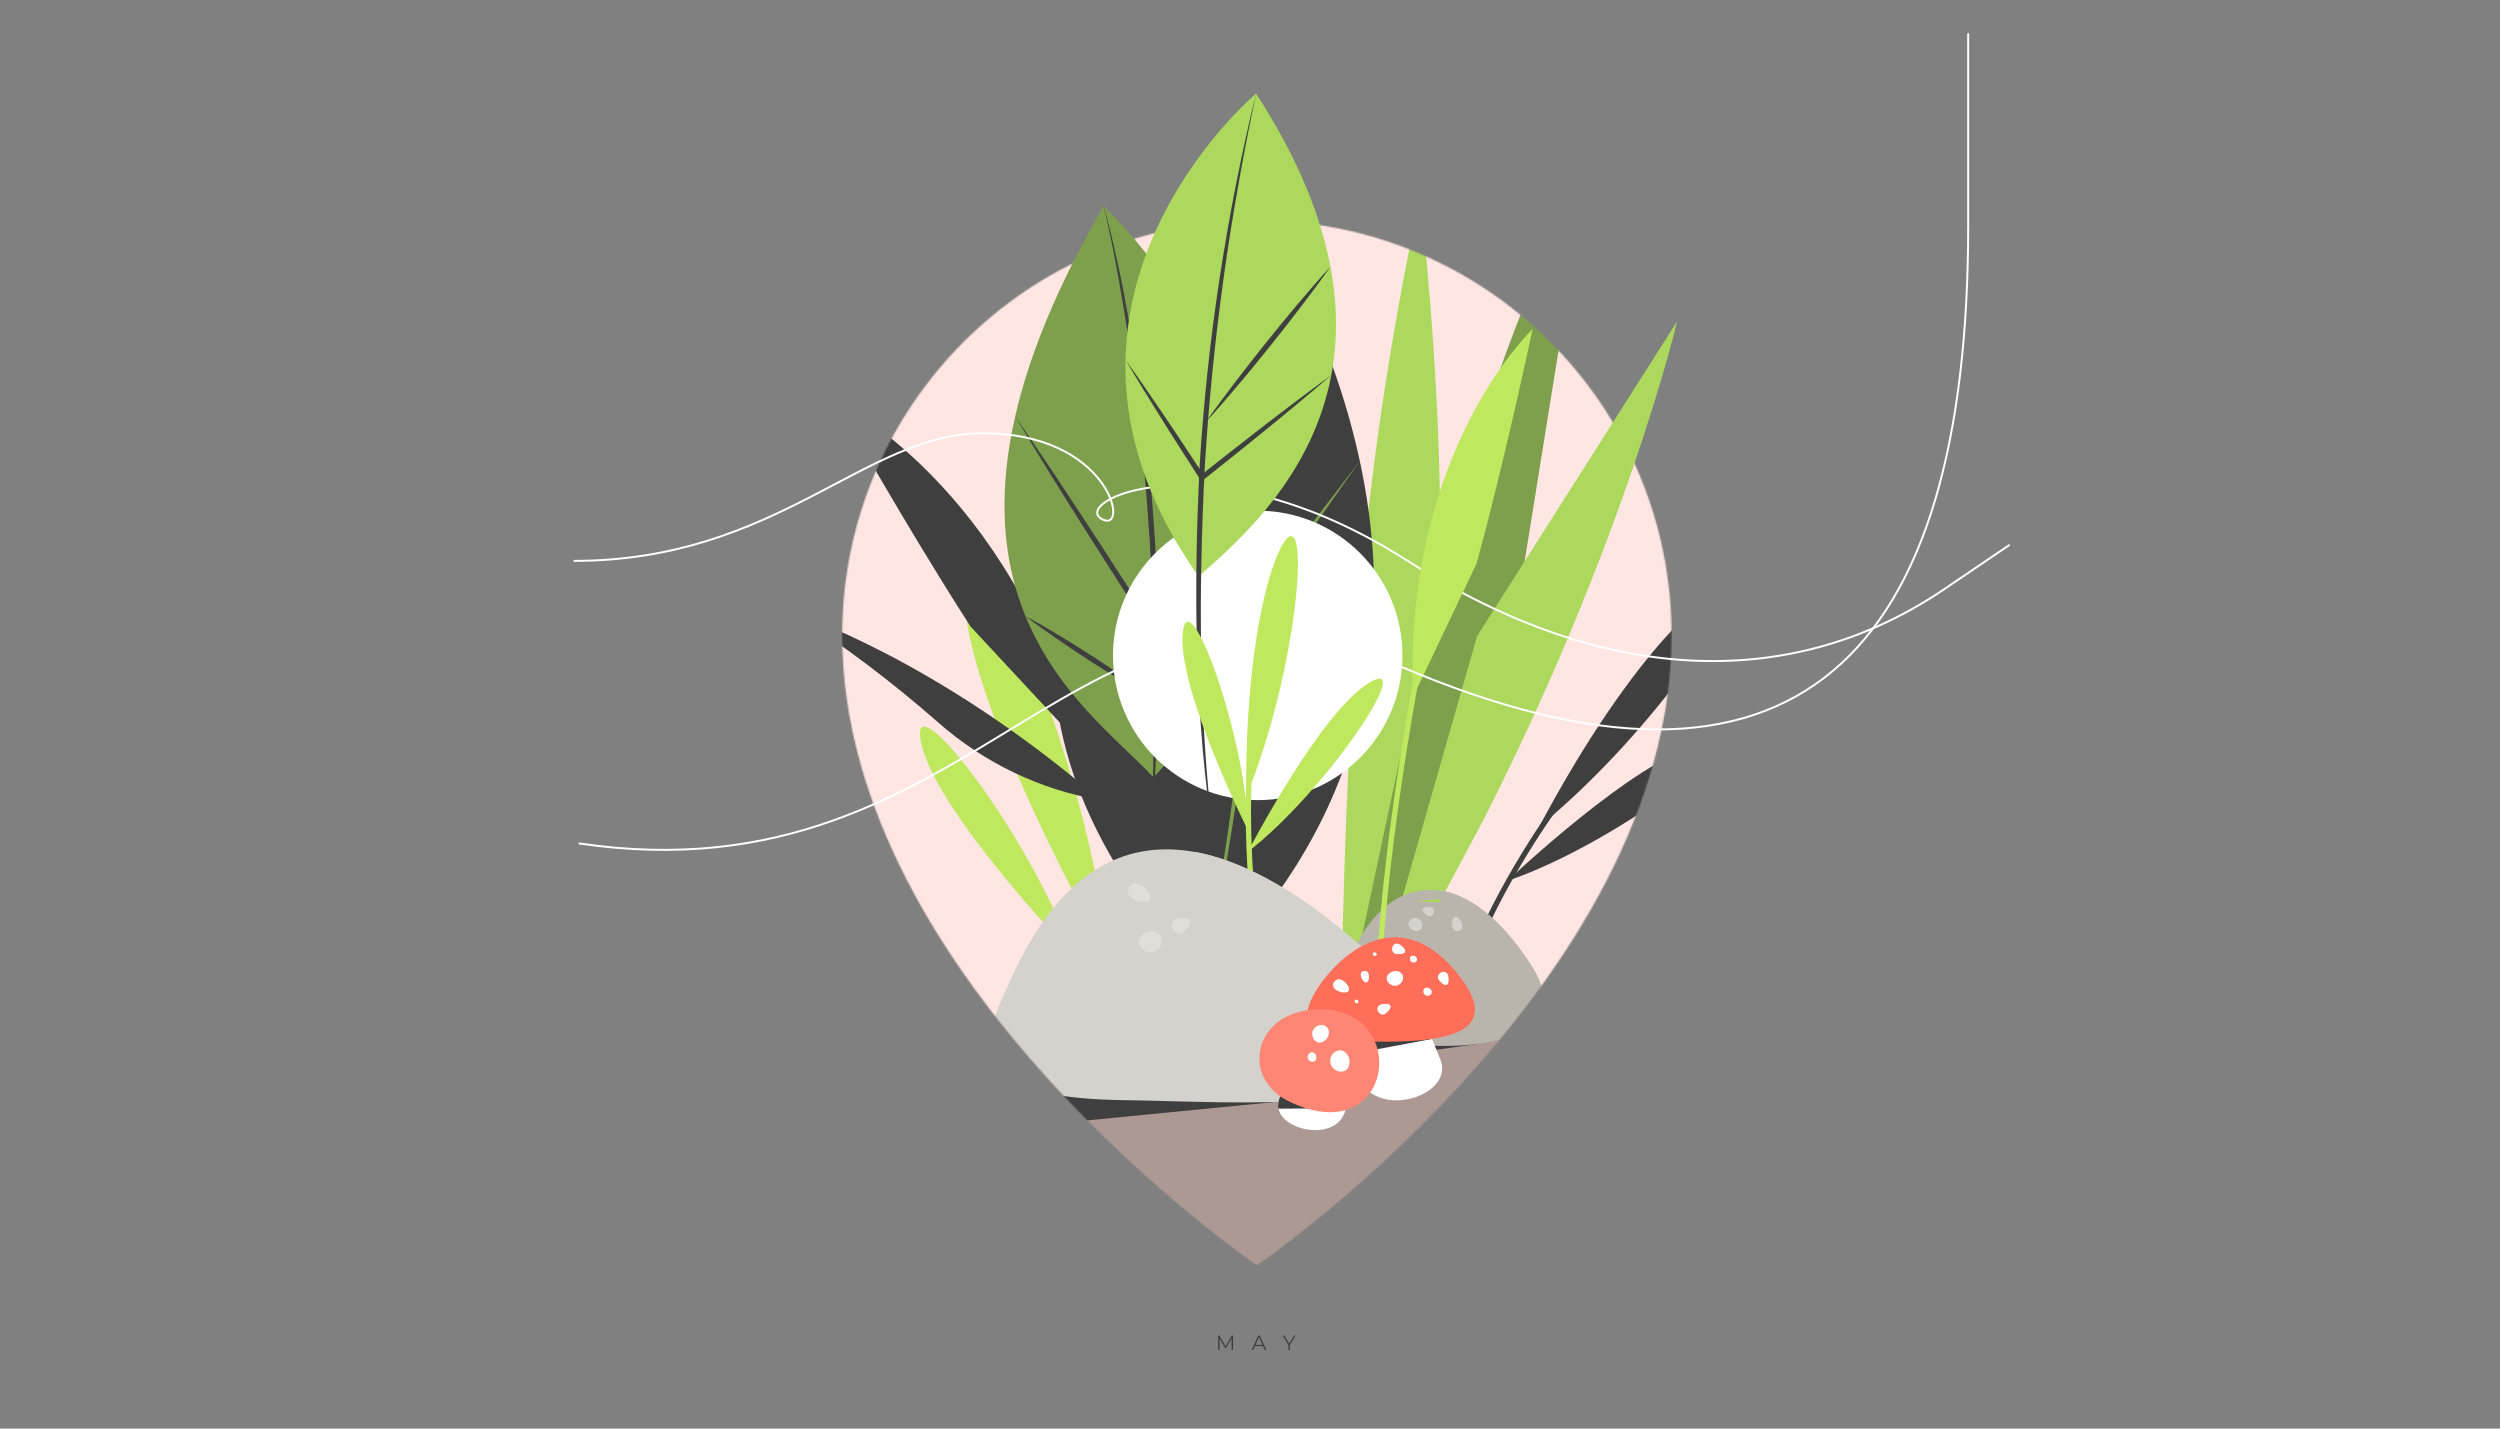 <svg xmlns="http://www.w3.org/2000/svg" xmlns:xlink="http://www.w3.org/1999/xlink" id="eSfF1urTRx01" viewBox="0 0 700 400" shape-rendering="geometricPrecision" text-rendering="geometricPrecision" style="background-color:#fff">
<rect x="0" y="0" width="700" height="400" fill="#808080" stroke="none"/>
<style><![CDATA[
#eSfF1urTRx010_tr {animation: eSfF1urTRx010_tr__tr 3000ms linear infinite normal forwards}@keyframes eSfF1urTRx010_tr__tr { 0% {transform: translate(603.21px,786.54px) rotate(-1.295deg);animation-timing-function: cubic-bezier(0.276,0.534,0.591,0.935)} 16.667% {transform: translate(603.21px,786.54px) rotate(0deg);animation-timing-function: cubic-bezier(0.445,0.05,0.55,0.95)} 66.667% {transform: translate(603.21px,786.54px) rotate(-5.566deg);animation-timing-function: cubic-bezier(0.465,0.045,0.683,0.628)} 100% {transform: translate(603.21px,786.54px) rotate(-1.295deg)}} #eSfF1urTRx011_tr {animation: eSfF1urTRx011_tr__tr 3000ms linear infinite normal forwards}@keyframes eSfF1urTRx011_tr__tr { 0% {transform: translate(611.412px,786.54px) rotate(4.406deg);animation-timing-function: cubic-bezier(0.445,0.05,0.55,0.95)} 50% {transform: translate(611.412px,786.54px) rotate(-5.566deg);animation-timing-function: cubic-bezier(0.445,0.05,0.55,0.95)} 100% {transform: translate(611.412px,786.54px) rotate(4.406deg)}} #eSfF1urTRx012_tr {animation: eSfF1urTRx012_tr__tr 3000ms linear infinite normal forwards}@keyframes eSfF1urTRx012_tr__tr { 0% {transform: translate(426.765px,723.07px) rotate(2.91deg);animation-timing-function: cubic-bezier(0.289,0.579,0.606,1)} 16.667% {transform: translate(426.765px,723.07px) rotate(8.2deg);animation-timing-function: cubic-bezier(0.42,0,0.58,1)} 66.667% {transform: translate(426.765px,723.07px) rotate(-14.624deg);animation-timing-function: cubic-bezier(0.433,0,0.682,0.615)} 100% {transform: translate(426.765px,723.07px) rotate(2.91deg)}} #eSfF1urTRx013_tr {animation: eSfF1urTRx013_tr__tr 3000ms linear infinite normal forwards}@keyframes eSfF1urTRx013_tr__tr { 0% {transform: translate(399.86px,721.48px) rotate(-3.547deg);animation-timing-function: cubic-bezier(0.445,0.05,0.55,0.95)} 50% {transform: translate(399.86px,721.48px) rotate(-31.21deg);animation-timing-function: cubic-bezier(0.445,0.05,0.55,0.95)} 100% {transform: translate(399.86px,721.48px) rotate(-3.547deg)}} #eSfF1urTRx014_tr {animation: eSfF1urTRx014_tr__tr 3000ms linear infinite normal forwards}@keyframes eSfF1urTRx014_tr__tr { 0% {transform: translate(453.67px,782.2px) rotate(0deg);animation-timing-function: cubic-bezier(0.445,0.05,0.55,0.95)} 50% {transform: translate(453.67px,782.2px) rotate(-8.468deg);animation-timing-function: cubic-bezier(0.445,0.05,0.55,0.95)} 100% {transform: translate(453.67px,782.2px) rotate(0deg)}} #eSfF1urTRx016_tr {animation: eSfF1urTRx016_tr__tr 3000ms linear infinite normal forwards}@keyframes eSfF1urTRx016_tr__tr { 0% {transform: translate(421.57px,605.5px) rotate(-13.084deg);animation-timing-function: cubic-bezier(0.25,1,0.25,1)} 50% {transform: translate(421.57px,605.5px) rotate(0deg);animation-timing-function: cubic-bezier(0.25,1,0.25,1)} 100% {transform: translate(421.57px,605.5px) rotate(-13.084deg)}} #eSfF1urTRx017_tr {animation: eSfF1urTRx017_tr__tr 3000ms linear infinite normal forwards}@keyframes eSfF1urTRx017_tr__tr { 0% {transform: translate(406.45px,563.57px) rotate(-2.84deg);animation-timing-function: cubic-bezier(0.25,1,0.25,1)} 50% {transform: translate(406.45px,563.57px) rotate(0deg);animation-timing-function: cubic-bezier(0.25,1,0.25,1)} 100% {transform: translate(406.45px,563.57px) rotate(-2.84deg)}} #eSfF1urTRx018_tr {animation: eSfF1urTRx018_tr__tr 3000ms linear infinite normal forwards}@keyframes eSfF1urTRx018_tr__tr { 0% {transform: translate(698.42px,738.5px) rotate(15.923deg);animation-timing-function: cubic-bezier(0.445,0.05,0.55,0.95)} 50% {transform: translate(698.42px,738.5px) rotate(-15.357deg);animation-timing-function: cubic-bezier(0.445,0.05,0.55,0.95)} 100% {transform: translate(698.42px,738.5px) rotate(15.923deg)}} #eSfF1urTRx020_tr {animation: eSfF1urTRx020_tr__tr 3000ms linear infinite normal forwards}@keyframes eSfF1urTRx020_tr__tr { 0% {transform: translate(709.03px,660.81px) rotate(0deg);animation-timing-function: cubic-bezier(0.25,1,0.25,1)} 50% {transform: translate(709.03px,660.81px) rotate(13.126deg);animation-timing-function: cubic-bezier(0.25,1,0.25,1)} 100% {transform: translate(709.03px,660.81px) rotate(0deg)}} #eSfF1urTRx021_tr {animation: eSfF1urTRx021_tr__tr 3000ms linear infinite normal forwards}@keyframes eSfF1urTRx021_tr__tr { 0% {transform: translate(720.933px,614.84px) rotate(0deg);animation-timing-function: cubic-bezier(0.25,1,0.25,1)} 50% {transform: translate(720.933px,614.84px) rotate(-3.911deg);animation-timing-function: cubic-bezier(0.25,1,0.25,1)} 100% {transform: translate(720.933px,614.84px) rotate(0deg)}} #eSfF1urTRx022_tr {animation: eSfF1urTRx022_tr__tr 3000ms linear infinite normal forwards}@keyframes eSfF1urTRx022_tr__tr { 0% {transform: translate(499.62px,740px) rotate(-9.699deg);animation-timing-function: cubic-bezier(0.313,0.374,0.532,0.955)} 33.333% {transform: translate(499.62px,740px) rotate(0deg);animation-timing-function: cubic-bezier(0.42,0,0.58,1)} 83.333% {transform: translate(499.62px,740px) rotate(-12.71deg);animation-timing-function: cubic-bezier(0.41,0.065,0.723,0.467)} 100% {transform: translate(499.62px,740px) rotate(-9.699deg)}} #eSfF1urTRx043_tr {animation: eSfF1urTRx043_tr__tr 3000ms linear infinite normal forwards}@keyframes eSfF1urTRx043_tr__tr { 0% {transform: translate(649.24px,682.19px) rotate(7.617deg);animation-timing-function: cubic-bezier(0.445,0.05,0.55,0.95)} 50% {transform: translate(649.24px,682.19px) rotate(0deg);animation-timing-function: cubic-bezier(0.445,0.05,0.55,0.95)} 100% {transform: translate(649.24px,682.19px) rotate(7.617deg)}} #eSfF1urTRx044_tr {animation: eSfF1urTRx044_tr__tr 3000ms linear infinite normal forwards}@keyframes eSfF1urTRx044_tr__tr { 0% {transform: translate(459px,637.13px) rotate(4.742deg);animation-timing-function: cubic-bezier(0.289,0.579,0.606,1)} 16.667% {transform: translate(459px,637.13px) rotate(9.28deg);animation-timing-function: cubic-bezier(0.42,0,0.58,1)} 66.667% {transform: translate(459px,637.13px) rotate(-10.303deg);animation-timing-function: cubic-bezier(0.433,0,0.682,0.615)} 100% {transform: translate(459px,637.13px) rotate(4.742deg)}} #eSfF1urTRx051 {animation: eSfF1urTRx051__m 3000ms linear infinite normal forwards}@keyframes eSfF1urTRx051__m { 0% {d: path('M22.895,424.465C177.154,424.465,243.003,327.845,332.775,327.845C428.009,327.845,443.513,402.003,423.845,393.395C395.149,380.835,501.718,327.013,654.175,424.465C806.632,521.918,948.775,521.34,1059.875,446.035C1170.976,370.731,1059.875,446.035,1059.875,446.035')} 100% {d: path('M16.145,419.579C16.145,419.579,-122.22,424.465,22.895,424.465C168.011,424.465,248.236,327.845,332.775,327.845C426.76,327.845,443.223,401.771,423.845,393.395C396.464,381.56,500.146,325.698,654.175,424.465C841.879,544.825,985.347,497.467,1059.875,446.035')}} #eSfF1urTRx053_to {animation: eSfF1urTRx053_to__to 3000ms linear infinite normal forwards}@keyframes eSfF1urTRx053_to__to { 0% {offset-distance: 0%} 50% {offset-distance: 50.114%} 100% {offset-distance: 100%}} #eSfF1urTRx053 {animation: eSfF1urTRx053_c_o 3000ms linear infinite normal forwards}@keyframes eSfF1urTRx053_c_o { 0% {opacity: 0} 6.667% {opacity: 0;animation-timing-function: cubic-bezier(0.42,0,1,1)} 13.333% {opacity: 1} 86.667% {opacity: 1;animation-timing-function: cubic-bezier(0,0,0.58,1)} 93.333% {opacity: 0} 100% {opacity: 0}} #eSfF1urTRx057_tr {animation: eSfF1urTRx057_tr__tr 3000ms linear infinite normal forwards}@keyframes eSfF1urTRx057_tr__tr { 0% {transform: translate(162.383px,496.763px) rotate(15deg);animation-timing-function: cubic-bezier(0.42,0,0.58,1)} 3.333% {transform: translate(162.383px,496.763px) rotate(-15deg);animation-timing-function: cubic-bezier(0.42,0,0.58,1)} 6.667% {transform: translate(162.383px,496.763px) rotate(15deg);animation-timing-function: cubic-bezier(0.42,0,0.58,1)} 10% {transform: translate(162.383px,496.763px) rotate(-15deg);animation-timing-function: cubic-bezier(0.42,0,0.58,1)} 13.333% {transform: translate(162.383px,496.763px) rotate(15deg);animation-timing-function: cubic-bezier(0.42,0,0.58,1)} 16.667% {transform: translate(162.383px,496.763px) rotate(-15deg);animation-timing-function: cubic-bezier(0.42,0,0.58,1)} 20% {transform: translate(162.383px,496.763px) rotate(15deg);animation-timing-function: cubic-bezier(0.42,0,0.58,1)} 23.333% {transform: translate(162.383px,496.763px) rotate(-15deg);animation-timing-function: cubic-bezier(0.42,0,0.58,1)} 26.667% {transform: translate(162.383px,496.763px) rotate(15deg);animation-timing-function: cubic-bezier(0.42,0,0.58,1)} 30% {transform: translate(162.383px,496.763px) rotate(-15deg);animation-timing-function: cubic-bezier(0.42,0,0.58,1)} 33.333% {transform: translate(162.383px,496.763px) rotate(15deg);animation-timing-function: cubic-bezier(0.42,0,0.58,1)} 36.667% {transform: translate(162.383px,496.763px) rotate(-15deg);animation-timing-function: cubic-bezier(0.42,0,0.58,1)} 40% {transform: translate(162.383px,496.763px) rotate(15deg);animation-timing-function: cubic-bezier(0.42,0,0.58,1)} 43.333% {transform: translate(162.383px,496.763px) rotate(-15deg);animation-timing-function: cubic-bezier(0.42,0,0.58,1)} 46.667% {transform: translate(162.383px,496.763px) rotate(15deg);animation-timing-function: cubic-bezier(0.42,0,0.58,1)} 50% {transform: translate(162.383px,496.763px) rotate(-15deg);animation-timing-function: cubic-bezier(0.42,0,0.58,1)} 53.333% {transform: translate(162.383px,496.763px) rotate(15deg);animation-timing-function: cubic-bezier(0.42,0,0.58,1)} 56.667% {transform: translate(162.383px,496.763px) rotate(-15deg);animation-timing-function: cubic-bezier(0.42,0,0.58,1)} 60% {transform: translate(162.383px,496.763px) rotate(15deg);animation-timing-function: cubic-bezier(0.42,0,0.58,1)} 63.333% {transform: translate(162.383px,496.763px) rotate(-15deg);animation-timing-function: cubic-bezier(0.42,0,0.58,1)} 66.667% {transform: translate(162.383px,496.763px) rotate(15deg);animation-timing-function: cubic-bezier(0.42,0,0.58,1)} 70% {transform: translate(162.383px,496.763px) rotate(-15deg);animation-timing-function: cubic-bezier(0.42,0,0.58,1)} 73.333% {transform: translate(162.383px,496.763px) rotate(15deg);animation-timing-function: cubic-bezier(0.42,0,0.58,1)} 76.667% {transform: translate(162.383px,496.763px) rotate(-15deg);animation-timing-function: cubic-bezier(0.42,0,0.58,1)} 80% {transform: translate(162.383px,496.763px) rotate(15deg);animation-timing-function: cubic-bezier(0.42,0,0.58,1)} 83.333% {transform: translate(162.383px,496.763px) rotate(-15deg);animation-timing-function: cubic-bezier(0.42,0,0.58,1)} 86.667% {transform: translate(162.383px,496.763px) rotate(15deg);animation-timing-function: cubic-bezier(0.42,0,0.58,1)} 90% {transform: translate(162.383px,496.763px) rotate(-15deg);animation-timing-function: cubic-bezier(0.42,0,0.58,1)} 93.333% {transform: translate(162.383px,496.763px) rotate(15deg);animation-timing-function: cubic-bezier(0.42,0,0.58,1)} 96.667% {transform: translate(162.383px,496.763px) rotate(-15deg);animation-timing-function: cubic-bezier(0.42,0,0.58,1)} 100% {transform: translate(162.383px,496.763px) rotate(15deg)}} #eSfF1urTRx058_tr {animation: eSfF1urTRx058_tr__tr 3000ms linear infinite normal forwards}@keyframes eSfF1urTRx058_tr__tr { 0% {transform: translate(154.36px,496.763px) rotate(-15deg);animation-timing-function: cubic-bezier(0.42,0,0.58,1)} 3.333% {transform: translate(154.36px,496.763px) rotate(15deg);animation-timing-function: cubic-bezier(0.42,0,0.58,1)} 6.667% {transform: translate(154.36px,496.763px) rotate(-15deg);animation-timing-function: cubic-bezier(0.42,0,0.58,1)} 10% {transform: translate(154.36px,496.763px) rotate(15deg);animation-timing-function: cubic-bezier(0.42,0,0.58,1)} 13.333% {transform: translate(154.36px,496.763px) rotate(-15deg);animation-timing-function: cubic-bezier(0.42,0,0.58,1)} 16.667% {transform: translate(154.36px,496.763px) rotate(15deg);animation-timing-function: cubic-bezier(0.42,0,0.58,1)} 20% {transform: translate(154.36px,496.763px) rotate(-15deg);animation-timing-function: cubic-bezier(0.42,0,0.58,1)} 23.333% {transform: translate(154.36px,496.763px) rotate(15deg);animation-timing-function: cubic-bezier(0.42,0,0.58,1)} 26.667% {transform: translate(154.36px,496.763px) rotate(-15deg);animation-timing-function: cubic-bezier(0.42,0,0.58,1)} 30% {transform: translate(154.36px,496.763px) rotate(15deg);animation-timing-function: cubic-bezier(0.42,0,0.58,1)} 33.333% {transform: translate(154.36px,496.763px) rotate(-15deg);animation-timing-function: cubic-bezier(0.42,0,0.58,1)} 36.667% {transform: translate(154.36px,496.763px) rotate(15deg);animation-timing-function: cubic-bezier(0.42,0,0.58,1)} 40% {transform: translate(154.36px,496.763px) rotate(-15deg);animation-timing-function: cubic-bezier(0.42,0,0.58,1)} 43.333% {transform: translate(154.36px,496.763px) rotate(15deg);animation-timing-function: cubic-bezier(0.42,0,0.58,1)} 46.667% {transform: translate(154.36px,496.763px) rotate(-15deg);animation-timing-function: cubic-bezier(0.42,0,0.58,1)} 50% {transform: translate(154.36px,496.763px) rotate(15deg);animation-timing-function: cubic-bezier(0.42,0,0.58,1)} 53.333% {transform: translate(154.36px,496.763px) rotate(-15deg);animation-timing-function: cubic-bezier(0.42,0,0.58,1)} 56.667% {transform: translate(154.36px,496.763px) rotate(15deg);animation-timing-function: cubic-bezier(0.42,0,0.58,1)} 60% {transform: translate(154.36px,496.763px) rotate(-15deg);animation-timing-function: cubic-bezier(0.42,0,0.58,1)} 63.333% {transform: translate(154.36px,496.763px) rotate(15deg);animation-timing-function: cubic-bezier(0.42,0,0.58,1)} 66.667% {transform: translate(154.36px,496.763px) rotate(-15deg);animation-timing-function: cubic-bezier(0.42,0,0.58,1)} 70% {transform: translate(154.36px,496.763px) rotate(15deg);animation-timing-function: cubic-bezier(0.42,0,0.58,1)} 73.333% {transform: translate(154.36px,496.763px) rotate(-15deg);animation-timing-function: cubic-bezier(0.42,0,0.58,1)} 76.667% {transform: translate(154.36px,496.763px) rotate(15deg);animation-timing-function: cubic-bezier(0.42,0,0.58,1)} 80% {transform: translate(154.36px,496.763px) rotate(-15deg);animation-timing-function: cubic-bezier(0.42,0,0.58,1)} 83.333% {transform: translate(154.36px,496.763px) rotate(15deg);animation-timing-function: cubic-bezier(0.42,0,0.58,1)} 86.667% {transform: translate(154.36px,496.763px) rotate(-15deg);animation-timing-function: cubic-bezier(0.42,0,0.58,1)} 90% {transform: translate(154.36px,496.763px) rotate(15deg);animation-timing-function: cubic-bezier(0.42,0,0.58,1)} 93.333% {transform: translate(154.36px,496.763px) rotate(-15deg);animation-timing-function: cubic-bezier(0.42,0,0.58,1)} 96.667% {transform: translate(154.36px,496.763px) rotate(15deg);animation-timing-function: cubic-bezier(0.42,0,0.58,1)} 100% {transform: translate(154.36px,496.763px) rotate(-15deg)}} #eSfF1urTRx064_tr {animation: eSfF1urTRx064_tr__tr 3000ms linear infinite normal forwards}@keyframes eSfF1urTRx064_tr__tr { 0% {transform: translate(508.065px,637.13px) rotate(1.649deg);animation-timing-function: cubic-bezier(0.318,0.385,0.567,1)} 33.333% {transform: translate(508.065px,637.13px) rotate(-7.74deg);animation-timing-function: cubic-bezier(0.42,0,0.58,1)} 83.333% {transform: translate(508.065px,637.13px) rotate(4.481deg);animation-timing-function: cubic-bezier(0.394,0,0.711,0.421)} 100% {transform: translate(508.065px,637.13px) rotate(1.649deg)}} #eSfF1urTRx069_tr {animation: eSfF1urTRx069_tr__tr 3000ms linear infinite normal forwards}@keyframes eSfF1urTRx069_tr__tr { 0% {transform: translate(630.567px,753.569px) rotate(4.843deg);animation-timing-function: cubic-bezier(0.42,0,0.58,1)} 50% {transform: translate(630.567px,753.569px) rotate(-10.602deg);animation-timing-function: cubic-bezier(0.42,0,0.58,1)} 100% {transform: translate(630.567px,753.569px) rotate(4.843deg)}} #eSfF1urTRx073 {animation: eSfF1urTRx073__m 3000ms linear infinite normal forwards}@keyframes eSfF1urTRx073__m { 0% {d: path('M26.795,638.255C330.854,683.458,402.794,398.629,646.485,503.395C948.801,633.364,1078.295,496.139,1078.295,170.476C1078.295,-155.187,1078.295,170.471,1078.295,170.471')} 100% {d: path('M20.045,633.435C20.045,633.435,-265.048,584.247,26.8,637.03C318.648,689.812,408.622,395.25,649.24,505.172C993.811,662.584,1078.295,392.393,1078.295,170.475')}} #eSfF1urTRx074_tr {animation: eSfF1urTRx074_tr__tr 3000ms linear infinite normal forwards}@keyframes eSfF1urTRx074_tr__tr { 0% {transform: translate(534.729px,678px) rotate(0.473deg);animation-timing-function: cubic-bezier(0.289,0.579,0.606,1)} 16.667% {transform: translate(534.729px,678px) rotate(7.114deg);animation-timing-function: cubic-bezier(0.42,0,0.58,1)} 66.667% {transform: translate(534.729px,678px) rotate(-21.538deg);animation-timing-function: cubic-bezier(0.433,0,0.682,0.615)} 100% {transform: translate(534.729px,678px) rotate(0.473deg)}} #eSfF1urTRx076_tr {animation: eSfF1urTRx076_tr__tr 3000ms linear infinite normal forwards}@keyframes eSfF1urTRx076_tr__tr { 0% {transform: translate(533.184px,644.693px) rotate(13.027deg);animation-timing-function: cubic-bezier(0.318,0.385,0.567,1)} 33.333% {transform: translate(533.184px,644.693px) rotate(0deg);animation-timing-function: cubic-bezier(0.42,0,0.58,1)} 83.333% {transform: translate(533.184px,644.693px) rotate(16.958deg);animation-timing-function: cubic-bezier(0.394,0,0.711,0.421)} 100% {transform: translate(533.184px,644.693px) rotate(13.027deg)}} #eSfF1urTRx077_tr {animation: eSfF1urTRx077_tr__tr 3000ms linear infinite normal forwards}@keyframes eSfF1urTRx077_tr__tr { 0% {transform: translate(532.515px,602.402px) rotate(3.689deg);animation-timing-function: cubic-bezier(0.318,0.385,0.567,1)} 33.333% {transform: translate(532.515px,602.402px) rotate(0deg);animation-timing-function: cubic-bezier(0.42,0,0.58,1)} 83.333% {transform: translate(532.515px,602.402px) rotate(4.802deg);animation-timing-function: cubic-bezier(0.394,0,0.711,0.421)} 100% {transform: translate(532.515px,602.402px) rotate(3.689deg)}} #eSfF1urTRx078_tr {animation: eSfF1urTRx078_tr__tr 3000ms linear infinite normal forwards}@keyframes eSfF1urTRx078_tr__tr { 0% {transform: translate(533.22px,629.17px) rotate(2.802deg);animation-timing-function: cubic-bezier(0.289,0.579,0.606,1)} 16.667% {transform: translate(533.22px,629.17px) rotate(0deg);animation-timing-function: cubic-bezier(0.42,0,0.58,1)} 66.667% {transform: translate(533.22px,629.17px) rotate(12.088deg);animation-timing-function: cubic-bezier(0.433,0,0.682,0.615)} 100% {transform: translate(533.22px,629.17px) rotate(2.802deg)}} #eSfF1urTRx0107_tr {animation: eSfF1urTRx0107_tr__tr 3000ms linear infinite normal forwards}@keyframes eSfF1urTRx0107_tr__tr { 0% {transform: translate(162.383px,496.763px) rotate(15deg);animation-timing-function: cubic-bezier(0.42,0,0.58,1)} 3.333% {transform: translate(162.383px,496.763px) rotate(-15deg);animation-timing-function: cubic-bezier(0.42,0,0.58,1)} 6.667% {transform: translate(162.383px,496.763px) rotate(15deg);animation-timing-function: cubic-bezier(0.42,0,0.58,1)} 10% {transform: translate(162.383px,496.763px) rotate(-15deg);animation-timing-function: cubic-bezier(0.42,0,0.58,1)} 13.333% {transform: translate(162.383px,496.763px) rotate(15deg);animation-timing-function: cubic-bezier(0.42,0,0.58,1)} 16.667% {transform: translate(162.383px,496.763px) rotate(-15deg);animation-timing-function: cubic-bezier(0.42,0,0.58,1)} 20% {transform: translate(162.383px,496.763px) rotate(15deg);animation-timing-function: cubic-bezier(0.42,0,0.58,1)} 23.333% {transform: translate(162.383px,496.763px) rotate(-15deg);animation-timing-function: cubic-bezier(0.42,0,0.58,1)} 26.667% {transform: translate(162.383px,496.763px) rotate(15deg);animation-timing-function: cubic-bezier(0.42,0,0.58,1)} 30% {transform: translate(162.383px,496.763px) rotate(-15deg);animation-timing-function: cubic-bezier(0.42,0,0.58,1)} 33.333% {transform: translate(162.383px,496.763px) rotate(15deg);animation-timing-function: cubic-bezier(0.42,0,0.58,1)} 36.667% {transform: translate(162.383px,496.763px) rotate(-15deg);animation-timing-function: cubic-bezier(0.42,0,0.58,1)} 40% {transform: translate(162.383px,496.763px) rotate(15deg);animation-timing-function: cubic-bezier(0.42,0,0.58,1)} 43.333% {transform: translate(162.383px,496.763px) rotate(-15deg);animation-timing-function: cubic-bezier(0.42,0,0.58,1)} 46.667% {transform: translate(162.383px,496.763px) rotate(15deg);animation-timing-function: cubic-bezier(0.42,0,0.58,1)} 50% {transform: translate(162.383px,496.763px) rotate(-15deg);animation-timing-function: cubic-bezier(0.42,0,0.58,1)} 53.333% {transform: translate(162.383px,496.763px) rotate(15deg);animation-timing-function: cubic-bezier(0.42,0,0.58,1)} 56.667% {transform: translate(162.383px,496.763px) rotate(-15deg);animation-timing-function: cubic-bezier(0.42,0,0.58,1)} 60% {transform: translate(162.383px,496.763px) rotate(15deg);animation-timing-function: cubic-bezier(0.42,0,0.58,1)} 63.333% {transform: translate(162.383px,496.763px) rotate(-15deg);animation-timing-function: cubic-bezier(0.42,0,0.58,1)} 66.667% {transform: translate(162.383px,496.763px) rotate(15deg);animation-timing-function: cubic-bezier(0.42,0,0.58,1)} 70% {transform: translate(162.383px,496.763px) rotate(-15deg);animation-timing-function: cubic-bezier(0.42,0,0.58,1)} 73.333% {transform: translate(162.383px,496.763px) rotate(15deg);animation-timing-function: cubic-bezier(0.42,0,0.58,1)} 76.667% {transform: translate(162.383px,496.763px) rotate(-15deg);animation-timing-function: cubic-bezier(0.42,0,0.58,1)} 80% {transform: translate(162.383px,496.763px) rotate(15deg);animation-timing-function: cubic-bezier(0.42,0,0.58,1)} 83.333% {transform: translate(162.383px,496.763px) rotate(-15deg);animation-timing-function: cubic-bezier(0.42,0,0.58,1)} 86.667% {transform: translate(162.383px,496.763px) rotate(15deg);animation-timing-function: cubic-bezier(0.42,0,0.58,1)} 90% {transform: translate(162.383px,496.763px) rotate(-15deg);animation-timing-function: cubic-bezier(0.42,0,0.58,1)} 93.333% {transform: translate(162.383px,496.763px) rotate(15deg);animation-timing-function: cubic-bezier(0.42,0,0.58,1)} 96.667% {transform: translate(162.383px,496.763px) rotate(-15deg);animation-timing-function: cubic-bezier(0.42,0,0.58,1)} 100% {transform: translate(162.383px,496.763px) rotate(15deg)}} #eSfF1urTRx0108_tr {animation: eSfF1urTRx0108_tr__tr 3000ms linear infinite normal forwards}@keyframes eSfF1urTRx0108_tr__tr { 0% {transform: translate(154.36px,496.763px) rotate(-15deg);animation-timing-function: cubic-bezier(0.42,0,0.58,1)} 3.333% {transform: translate(154.36px,496.763px) rotate(15deg);animation-timing-function: cubic-bezier(0.42,0,0.58,1)} 6.667% {transform: translate(154.36px,496.763px) rotate(-15deg);animation-timing-function: cubic-bezier(0.42,0,0.58,1)} 10% {transform: translate(154.36px,496.763px) rotate(15deg);animation-timing-function: cubic-bezier(0.42,0,0.58,1)} 13.333% {transform: translate(154.36px,496.763px) rotate(-15deg);animation-timing-function: cubic-bezier(0.42,0,0.58,1)} 16.667% {transform: translate(154.36px,496.763px) rotate(15deg);animation-timing-function: cubic-bezier(0.42,0,0.58,1)} 20% {transform: translate(154.36px,496.763px) rotate(-15deg);animation-timing-function: cubic-bezier(0.42,0,0.58,1)} 23.333% {transform: translate(154.36px,496.763px) rotate(15deg);animation-timing-function: cubic-bezier(0.42,0,0.58,1)} 26.667% {transform: translate(154.36px,496.763px) rotate(-15deg);animation-timing-function: cubic-bezier(0.42,0,0.58,1)} 30% {transform: translate(154.36px,496.763px) rotate(15deg);animation-timing-function: cubic-bezier(0.42,0,0.58,1)} 33.333% {transform: translate(154.36px,496.763px) rotate(-15deg);animation-timing-function: cubic-bezier(0.42,0,0.58,1)} 36.667% {transform: translate(154.36px,496.763px) rotate(15deg);animation-timing-function: cubic-bezier(0.42,0,0.58,1)} 40% {transform: translate(154.36px,496.763px) rotate(-15deg);animation-timing-function: cubic-bezier(0.42,0,0.58,1)} 43.333% {transform: translate(154.36px,496.763px) rotate(15deg);animation-timing-function: cubic-bezier(0.42,0,0.58,1)} 46.667% {transform: translate(154.36px,496.763px) rotate(-15deg);animation-timing-function: cubic-bezier(0.42,0,0.58,1)} 50% {transform: translate(154.36px,496.763px) rotate(15deg);animation-timing-function: cubic-bezier(0.42,0,0.58,1)} 53.333% {transform: translate(154.36px,496.763px) rotate(-15deg);animation-timing-function: cubic-bezier(0.42,0,0.58,1)} 56.667% {transform: translate(154.36px,496.763px) rotate(15deg);animation-timing-function: cubic-bezier(0.42,0,0.58,1)} 60% {transform: translate(154.36px,496.763px) rotate(-15deg);animation-timing-function: cubic-bezier(0.42,0,0.58,1)} 63.333% {transform: translate(154.36px,496.763px) rotate(15deg);animation-timing-function: cubic-bezier(0.42,0,0.58,1)} 66.667% {transform: translate(154.36px,496.763px) rotate(-15deg);animation-timing-function: cubic-bezier(0.42,0,0.58,1)} 70% {transform: translate(154.36px,496.763px) rotate(15deg);animation-timing-function: cubic-bezier(0.42,0,0.58,1)} 73.333% {transform: translate(154.36px,496.763px) rotate(-15deg);animation-timing-function: cubic-bezier(0.42,0,0.58,1)} 76.667% {transform: translate(154.36px,496.763px) rotate(15deg);animation-timing-function: cubic-bezier(0.42,0,0.58,1)} 80% {transform: translate(154.36px,496.763px) rotate(-15deg);animation-timing-function: cubic-bezier(0.42,0,0.58,1)} 83.333% {transform: translate(154.36px,496.763px) rotate(15deg);animation-timing-function: cubic-bezier(0.42,0,0.58,1)} 86.667% {transform: translate(154.36px,496.763px) rotate(-15deg);animation-timing-function: cubic-bezier(0.42,0,0.58,1)} 90% {transform: translate(154.36px,496.763px) rotate(15deg);animation-timing-function: cubic-bezier(0.42,0,0.58,1)} 93.333% {transform: translate(154.36px,496.763px) rotate(-15deg);animation-timing-function: cubic-bezier(0.42,0,0.58,1)} 96.667% {transform: translate(154.36px,496.763px) rotate(15deg);animation-timing-function: cubic-bezier(0.42,0,0.58,1)} 100% {transform: translate(154.36px,496.763px) rotate(-15deg)}}
]]></style>
<g transform="matrix(.37 0 0 0.37 152.127-0)"><g transform="translate(.165 0)"><path d="M521.81,1010.66v10.93h-1.11v-8.74l-4.29,7.35h-.55l-4.29-7.31v8.7h-1.11v-10.93h1l4.75,8.1l4.69-8.1Z" fill="#3f3f3f"/><path d="M544.48,1018.67h-6.08l-1.31,2.92h-1.21l5-10.93h1.12l5,10.93h-1.2Zm-.42-.94l-2.62-5.87-2.62,5.87Z" fill="#3f3f3f"/><path d="M564.84,1017.81v3.78h-1.14v-3.78l-4.37-7.15h1.23l3.75,6.13l3.74-6.13h1.16Z" fill="#3f3f3f"/></g><g mask="url(#eSfF1urTRx040)"><g><rect width="1080" height="1080" rx="0" ry="0" transform="matrix(1.78 0 0 1-426.264 0)" fill="#ffe6e3"/><g id="eSfF1urTRx010_tr" transform="translate(603.21,786.54) rotate(-1.295)"><path d="M603.14,786.54c9.93-238.75,21-409.13,74.67-635.64c0,0,12.41,125.38,9.6,254.53L644.12,630.08Z" transform="translate(-603.21,-786.54)" fill="#abd85d"/></g><g id="eSfF1urTRx011_tr" transform="translate(611.412,786.54) rotate(4.406)"><path d="M603.21,785l36.35-271.22c0,0,30.11-264.2,98.54-383.93L711.93,446.33L620.91,789Z" transform="translate(-611.412,-786.54)" fill="#7ea04d"/></g><g id="eSfF1urTRx012_tr" transform="translate(426.765,723.07) rotate(2.91)"><path d="M304.58,451.3c-1.59-83,103.57,131.4,122.18,271.77c0,0-120.61-189.57-122.18-271.77Z" transform="translate(-426.765,-723.07)" fill="#bfe85f"/></g><g id="eSfF1urTRx013_tr" transform="translate(399.86,721.48) rotate(-3.547)"><path d="M296.07,555.94c-8.49-53.75,79.08,76,103.79,165.54c0,0-95.38-112.29-103.79-165.54Z" transform="translate(-399.86,-721.48)" fill="#bfe85f"/></g><g id="eSfF1urTRx014_tr" transform="translate(453.67,782.2) rotate(0)"><g transform="translate(-453.67,-782.2)"><path d="M453.67,782.2c0-113.4-53.81-234-53.81-234" fill="none" stroke="#3f3f3f" stroke-width="4" stroke-miterlimit="10"/><g id="eSfF1urTRx016_tr" transform="translate(421.57,605.5) rotate(-13.084)"><path d="M226.23,414c0,0,97.67,57.68,195.34,191.5v0c-42.577-17.984-79.345-47.404-106.23-85-26.979-37.693-56.767-73.295-89.11-106.5Z" transform="translate(-421.57,-605.5)" fill="#3f3f3f"/></g><g id="eSfF1urTRx017_tr" transform="translate(406.45,563.57) rotate(-2.84)"><path d="M406.45,563.57C363,364.62,234.27,294.4,234.27,294.4s49.16,98.77,93.63,175.78Z" transform="translate(-406.45,-563.57)" fill="#3f3f3f"/></g></g></g><g id="eSfF1urTRx018_tr" transform="translate(698.42,738.5) rotate(15.923)"><g transform="translate(-698.42,-738.5)"><path d="M698.42,738.5c0-54.21,26.65-135.82,33.24-149.35" fill="none" stroke="#3f3f3f" stroke-width="4" stroke-miterlimit="10"/><g id="eSfF1urTRx020_tr" transform="translate(709.03,660.81) rotate(0)"><path d="M820.33,522.09c43.78-23.33-41.94,90.78-111.68,138.72c0,0,68.35-115.61,111.68-138.72Z" transform="translate(-709.03,-660.81)" fill="#3f3f3f"/></g><g id="eSfF1urTRx021_tr" transform="translate(720.933,614.84) rotate(0)"><path d="M720.53,614.84C753.07,463,799.42,398.34,807.62,406c10.74,10.09-28.31,124.22-87.09,208.8" transform="translate(-720.933,-614.84)" fill="#3f3f3f"/></g></g></g><g id="eSfF1urTRx022_tr" transform="translate(499.62,740) rotate(-9.699)"><g transform="translate(-499.62,-740)"><path d="M637.16,175.26c-215.53,184.28-277,354.94-137.78,565.17v0C803.54,534.29,637.16,175.26,637.16,175.26Z" fill="#3f3f3f"/><path d="M499.62,740q8-21.65,15.69-43.4c5.09-14.52,10-29.09,14.93-43.66s9.62-29.22,14.23-43.89s9.11-29.37,13.58-44.09v.17c.45-2.33,1-4.69,1.6-7c.65-2.336,1.424-4.636,2.32-6.89l-.06.19c8.44-30.88,16.66-61.81,24.24-92.9s14.73-62.28,21.22-93.61s12.34-62.8,17.27-94.42l3.56-23.74L631.49,223l3-23.83l2.69-23.87-1.94,24-2.39,23.91L630.08,247l-3.18,23.82c-4.52,31.73-9.79,63.36-16.06,94.79s-13.26,62.71-20.84,93.84-15.87,62.1-24.63,92.92v.1.09c-.861,2.125-1.609,4.295-2.24,6.5-.63,2.2-1.13,4.46-1.6,6.75v.09.08q-6.82,22.07-14.13,44t-14.9,43.71c-5.08,14.54-10.4,29-15.86,43.37s-11.17,28.7-17.02,42.94Z" fill="#7ea04d"/><path d="M518.65,294.4c3.07,7.09,6.05,14.22,9,21.35s6,14.25,8.9,21.41s5.86,14.3,8.76,21.46s5.8,14.33,8.65,21.51c5.76,14.34,11.39,28.73,17,43.11l8.38,21.61q4.2,10.8,8.31,21.64l-3-.65l24.18-23l24.27-22.92l12.17-11.43L657.6,397.1c8.15-7.58,16.29-15.18,24.51-22.68-7.8,7.95-15.67,15.81-23.53,23.69l-11.8,11.81-11.85,11.75-23.77,23.45-23.86,23.35-1.94,1.9-1-2.55q-4.32-10.77-8.53-21.56l-8.47-21.57c-5.57-14.42-11.18-28.82-16.65-43.27q-4.14-10.82-8.2-21.68t-8.12-21.74c-2.69-7.24-5.32-14.51-7.94-21.78s-5.27-14.52-7.8-21.82Z" fill="#7ea04d"/><path d="M560.92,559.81c9.1-7.77,18.44-15.22,27.86-22.57c4.69-3.7,9.46-7.28,14.19-10.92l14.33-10.75L631.75,505c4.86-3.46,9.68-7,14.59-10.39c9.77-6.87,19.62-13.63,29.71-20.07-9.1,7.78-18.43,15.24-27.85,22.58-4.69,3.7-9.47,7.28-14.2,10.93l-14.32,10.74-14.46,10.57c-4.86,3.47-9.68,7-14.59,10.39-9.77,6.86-19.63,13.62-29.71,20.06Z" fill="#7ea04d"/></g></g><path d="M479.43,1008.48c163.7,1.94,567,36.69,275.51-205.39s-391.3-.09-427.24,80.56-7.93,122.94,151.73,124.83Z" fill="#ad9993"/><g transform="translate(0 0)"><polygon points="709.03,789.72 616.86,802.72 616.86,767.86 709.03,789.72" fill="#3f3f3f"/><path d="M747.87,730.7c35.77,55.34-42.66,68.47-109.06,57-80.76-13.93,11.44-208.05,109.06-57Z" fill="#bab5ac"/><path d="M662,695.16c-1.545-.761-3.365-.716-4.87.12-4.49,2.41-2.42,8.22,2.59,9.17c6.28,1.18,6.94-7.21,2.28-9.29Z" fill="#d4d2cd"/><path d="M692.93,695.14c-5.68-6-7.3,8.34-2.29,9.29c6.24,1.18,5.79-5.59,2.29-9.29Z" fill="#d4d2cd"/><path d="M671.2,686.49c-6.33-.47-7.48,2-3.59,5.3c6.32,5.32,8.68-4.92,3.59-5.3Z" fill="#d4d2cd"/></g><g transform="translate(0 0)"><polygon points="308.97,857.92 553.69,833.93 349.85,796.23 308.97,857.92" fill="#3f3f3f"/><path d="M439.78,832.55C539.93,833.73,786.66,855,608.34,706.89s-239.4-.06-261.38,49.28-4.86,75.22,92.82,76.38Z" fill="#d4d2cd"/><path d="M454.13,706.74c-8.63,5.77.18,16.35,8,13.46c2.672-.887,4.744-3.022,5.55-5.72c2.46-7.97-6.61-12.38-13.55-7.74Z" fill="#e0ded9"/><path d="M445.8,669.29c-8.62,5.77-.33,13.16,8,13.46c13.49.49-1.06-18.1-8-13.46Z" fill="#e0ded9"/><path d="M484.57,705.16c7.93-6.7,6.41-10.93-1.89-10.3-13.47,1.03-4.48,15.69,1.89,10.3Z" fill="#e0ded9"/></g></g><mask id="eSfF1urTRx040" mask-type="luminance" x="-150%" y="-150%" height="400%" width="400%"><path d="M853.81,480.61C853.81,743.75,540,957.5,540,957.5s-313.81-213.75-313.81-476.89C226.19,307.3,366.69,166.8,540,166.8s313.81,140.5,313.81,313.81Z" fill="#fff"/></mask></g><g><g id="eSfF1urTRx043_tr" transform="translate(649.24,682.19) rotate(7.617)"><path d="M678,678.92l-28.76,3.27l30.3-206.7L798,219.38c0,0-16.7,170.37-95.89,395.07Z" transform="translate(-649.24,-682.19)" fill="#abd85d"/></g><g id="eSfF1urTRx044_tr" transform="translate(459,637.13) rotate(4.742)"><g transform="translate(-459,-637.13)"><path d="M384.35,160.43c-141.14,297.41,17.78,376.89,73.4,427.81v0c180.3-226.45-73.4-427.81-73.4-427.81Z" fill="#7ea04d"/><path d="M458.91,637.13L458.36,622l-.48-15.13-.47-15.13-.12-3.78-.24-3.77-.48-7.56-1.75-30.2c-.16-2.52-.24-5-.48-7.55l-.66-7.53-1.32-15.07L451,501.21c-.24-2.51-.4-5-.67-7.53l-.84-7.52-3.34-30.05c-.51-5-1.25-10-1.91-15l-2-15-2-15c-.73-5-1.57-10-2.35-14.94-6-39.88-13.63-79.5-22.35-118.87l-1.61-7.39-1.74-7.36-3.48-14.72c-1.12-4.92-2.43-9.79-3.66-14.67l-3.76-14.66c-5.17-19.49-10.56-38.95-16.94-58.1.46,1.18.94,2.34,1.38,3.53l1.29,3.56l1.29,3.56l1.23,3.58l2.42,7.18c.81,2.39,1.55,4.8,2.32,7.2c3.15,9.6,6,19.3,8.9,29c1.38,4.86,2.69,9.73,4,14.6s2.73,9.73,3.94,14.63l3.76,14.68l1.87,7.34l1.75,7.38l3.5,14.75l1.71,7.38c.57,2.46,1,4.94,1.58,7.41c2.05,9.9,4.19,19.77,6.16,29.68L437,365.67c1,5,1.67,10,2.5,14.95l2.39,15c.76,5,1.6,10,2.31,15l2,15l2,15c.64,5,1.38,10,1.83,15.05L453,485.82l.77,7.54c.25,2.51.4,5,.58,7.56L455.41,516l1,15.11.53,7.56c.19,2.52.22,5,.34,7.57l1.19,30.28.26,7.56.12,3.79v3.79v15.15L459,622Z" fill="#3f3f3f"/><path d="M330.82,324.6c5.2,6.31,10.32,12.69,15.44,19.06s10.26,12.73,15.32,19.14s10.16,12.82,15.2,19.25s10.1,12.85,15.11,19.31c10.07,12.88,20,25.84,30,38.79l14.88,19.49q7.46,9.74,14.82,19.53h-2.88L466.57,457l18-22.11l9-11l9.08-11c6.06-7.31,12.1-14.64,18.24-21.89-5.65,7.63-11.4,15.19-17.14,22.76l-8.6,11.36-8.67,11.31-17.4,22.55-17.51,22.47-1.43,1.84-1.45-1.86q-7.55-9.66-15-19.38l-14.95-19.44c-9.91-13-19.84-26-29.66-39q-7.4-9.78-14.72-19.61t-14.63-19.68q-7.32-9.84-14.51-19.77c-4.83-6.69-9.66-13.28-14.4-19.95Z" fill="#3f3f3f"/><path d="M351,474.57c9,3.88,17.84,8.11,26.61,12.46c4.4,2.14,8.73,4.41,13.09,6.62l13,6.83l12.89,7c4.26,2.4,8.55,4.74,12.78,7.21c8.48,4.87,16.9,9.86,25.14,15.21-9-3.88-17.85-8.11-26.61-12.46-4.4-2.14-8.73-4.42-13.1-6.62l-13-6.83L389,497c-4.26-2.41-8.55-4.75-12.78-7.22-8.53-4.88-16.96-9.87-25.22-15.21Z" fill="#3f3f3f"/><path d="M446.28,446.33c4.28-10.06,8.92-19.94,13.68-29.76c2.35-4.92,4.82-9.78,7.23-14.67l7.44-14.57l7.62-14.47c2.61-4.79,5.15-9.61,7.83-14.36c5.28-9.55,10.69-19,16.45-28.32-4.28,10.06-8.92,19.94-13.68,29.75-2.34,4.93-4.82,9.79-7.24,14.68l-7.43,14.56-7.63,14.47c-2.61,4.79-5.16,9.61-7.83,14.37-5.28,9.54-10.72,18.99-16.44,28.32Z" fill="#3f3f3f"/></g></g><path id="eSfF1urTRx051" d="M22.895,424.465c154.259,0,220.108-96.62,309.88-96.62c95.233,0,110.737,74.158,91.07,65.55-28.696-12.56,77.873-66.383,230.33,31.07s294.6,96.874,405.7,21.57s0,0,0,0" transform="translate(0 0)" fill="none" stroke="#fff" stroke-width="1.5"/><circle r="109.52" transform="translate(540.63 495.98)" fill="#fff"/><g id="eSfF1urTRx053_to" style="offset-path:path('M-410.742,578.28C-83.451,262.976,388.991,429.15,540.082,549.365C691.174,669.58,1172.597,810.984,1479.255,476.792');offset-rotate:auto"><g id="eSfF1urTRx053" transform="translate(-159.3,-499.185)" opacity="0"><path d="M156,525.27c0,0,5.89-2.92,4.51-8h6.86c.55,3.164-.75,6.365-3.35,8.25" fill="none" stroke="#3f3f3f" stroke-width="2" stroke-linecap="round" stroke-linejoin="round"/><path d="M154.36,517.3c-.799,3.457-3.529,6.136-7,6.87" fill="none" stroke="#3f3f3f" stroke-width="2" stroke-linecap="round" stroke-linejoin="round"/><g transform="translate(0 0)"><g id="eSfF1urTRx057_tr" transform="translate(162.383,496.763) rotate(15)"><path d="M159.89,496.52c-3.54-23.43,5.13-25.52,8.55-22.15c4.2,4.13-1.29,17.2-5.05,22.94Z" transform="translate(-162.383,-496.763)" fill="#f5f5f5"/></g><g id="eSfF1urTRx058_tr" transform="translate(154.36,496.763) rotate(-15)"><path d="M152.77,497.31c-13.09-20.53-3.82-26.1.07-24.07c5.19,2.7,4.74,16.72,3.47,23.46Z" transform="translate(-154.36,-496.763)" fill="#f5f5f5"/></g></g><ellipse rx="27.94" ry="13.64" transform="translate(159.3 505.74)" fill="#3f3f3f"/><path d="M161.38,492.13L163,519.31c2-.09,3.84-.15,5.7-.41l4.3-25.49c-3.812-.866-7.711-1.295-11.62-1.28Z" fill="#e0ded9"/><path d="M137.06,497.49c.83,5.48,1.81,12,2.73,18c4.051,1.858,8.378,3.044,12.81,3.51v-26.5c-6.27.62-11.81,2.5-15.54,4.99Z" fill="#e0ded9"/><circle r="4.8" transform="translate(178.7 506.54)" fill="#fff"/><circle r="2.97" transform="translate(176.87 507.99)" fill="#3f3f3f"/></g></g><g id="eSfF1urTRx064_tr" transform="translate(508.065,637.13) rotate(1.649)"><g transform="translate(-508.065,-637.13)"><path d="M523.11,70.11c136.26,198,27.23,312.1-33.07,366.41v0C338,234.45,523.11,70.11,523.11,70.11Z" fill="#abd85d"/><path d="M523.12,70.11L520,87.68l-3,17.58-2.81,17.6-2.64,17.63q-5.24,35.25-9.1,70.69c-2.51,23.62-4.74,47.27-6.38,71s-2.94,47.42-3.64,71.14q-.81,35.6-.54,71.25c.14,23.75.83,47.49,1.87,71.22s2.73,47.43,5.05,71.07l1.79,17.73l2.06,17.71l2.33,17.67l2.54,17.65L504.45,620l-2.78-17.62-2.51-17.66L496.92,567c-2.72-23.64-4.72-47.36-6.18-71.12s-2.2-47.55-2.57-71.34-.15-47.59.32-71.4q2.31-71.4,11-142.34q4.39-35.43,10.21-70.64l3.08-17.58L516,105.07l3.43-17.5Z" fill="#3f3f3f"/><path d="M583.11,199.46c-6.92,10.52-14.15,20.81-21.5,31-3.64,5.13-7.4,10.17-11.1,15.25l-11.28,15.1-11.45,15c-3.88,4.94-7.69,9.93-11.63,14.83-7.81,9.85-15.74,19.62-24,29.14c6.91-10.53,14.14-20.81,21.49-31c3.64-5.12,7.4-10.16,11.1-15.24L536,258.41l11.46-15c3.87-4.95,7.7-9.94,11.63-14.84c7.85-9.82,15.78-19.57,24.02-29.11Z" fill="#3f3f3f"/><path d="M586,281.55c-7.65,7.05-15.42,13.95-23.2,20.85l-11.7,10.29-11.77,10.22q-11.8,10.18-23.67,20.29c-8,6.7-15.84,13.46-23.83,20.1l-1.68,1.39-1.15-1.78c-5-7.3-10.06-14.58-15-21.93l-7.46-11-7.39-11.05c-4.94-7.35-9.8-14.76-14.66-22.17s-9.65-14.87-14.36-22.38c5.37,7.06,10.63,14.19,15.88,21.33s10.45,14.31,15.59,21.53L469.3,328l7.7,10.9c5.13,7.22,10.17,14.5,15.24,21.77l-2.89-.39c7.91-6.74,15.93-13.35,23.89-20s16-13.25,24-19.83l12.1-9.83l12.15-9.77c8.15-6.5,16.28-12.98,24.51-19.3Z" fill="#3f3f3f"/></g></g><g id="eSfF1urTRx069_tr" transform="translate(630.567,753.569) rotate(4.843)"><g transform="translate(-630.567,-753.568)"><path d="M631.89,753.27c-6.29-98.52,8.257-240.358,8.257-240.358" fill="none" stroke="#bfe85f" stroke-width="4" stroke-miterlimit="10"/><path d="M639.53,526.43c6.6-186.54,111.2-270.95,111.2-270.95s-28.15,97.13-55.65,173.87Z" transform="matrix(.987-.159 0.159 0.987-75.994 108.145)" fill="#bfe85f"/></g></g><path id="eSfF1urTRx073" d="M26.795,638.255c304.058,45.203,375.999-239.626,619.69-134.86c302.316,129.969,431.81-7.256,431.81-332.919s0-.005,0-.005" transform="translate(0 0)" fill="none" stroke="#fff" stroke-width="1.5"/><g id="eSfF1urTRx074_tr" transform="translate(534.729,678) rotate(0.473)"><g transform="translate(-534.729,-678)"><path d="M536.46,678c-2.86-27-4.83-72.85-2.3-99.71" fill="none" stroke="#bfe85f" stroke-width="4" stroke-miterlimit="10"/><g id="eSfF1urTRx076_tr" transform="translate(533.184,644.693) rotate(13.027)"><path d="M592.17,499c-30.83,30.56-59.28,145.73-59.28,145.73c46.83-58.25,90.4-176.57,59.28-145.73Z" transform="translate(-533.184,-644.693)" fill="#bfe85f"/></g><g id="eSfF1urTRx077_tr" transform="translate(532.515,602.402) rotate(3.689)"><path d="M552,404.05c-8.9-4.44-31.7,62-20.68,198.79c28.21-86.5,32.28-192.99,20.68-198.79Z" transform="translate(-532.515,-602.402)" fill="#bfe85f"/></g><g id="eSfF1urTRx078_tr" transform="translate(533.22,629.17) rotate(2.802)"><path d="M475,483c-1,43.4,58.22,146.17,58.22,146.17C526.58,554.71,476,439.2,475,483Z" transform="translate(-533.22,-629.17)" fill="#bfe85f"/></g></g></g><g><g transform="translate(0 0)"><path d="M616.49,784.52c19.91-83.7,39-41.22,62.35,17.27c13.59,34.02-79.33,54.15-62.35-17.27Z" fill="#fff"/><path d="M672.52,786.21l-58.11,10.94c.783-7.405,2.26-14.721,4.41-21.85Z" fill="#3f3f3f"/><path d="M620.18,788.21c42,.5,115.9,1.88,70.64-52.66-50.31-60.64-100.33,0-109.55,20.65s-2.03,31.53,38.91,32.01Z" fill="#ff6e59"/><path d="M640.77,736.16c-6.11,4.08.12,11.58,5.66,9.53c1.893-.626,3.361-2.139,3.93-4.05c1.76-5.64-4.67-8.77-9.59-5.48Z" fill="#fff"/><path d="M600.17,741.56c-6.11,4.09-.24,9.32,5.66,9.54c9.56.34-.74-12.83-5.66-9.54Z" fill="#fff"/><path d="M636.14,759.72c-9.54.73-3.18,11.12,1.34,7.3c5.62-4.75,4.52-7.75-1.34-7.3Z" fill="#fff"/><path d="M658.61,723.25c-3.26-.65-3.67,3.75-1.24,4.87.803.415,1.757.415,2.56,0c2.37-1.29,1.31-4.35-1.32-4.87Z" fill="#fff"/><path d="M615.45,756.56c-1.76-.35-2,2-.67,2.61.43.219.94.219,1.37,0c1.27-.69.71-2.33-.7-2.61Z" fill="#fff"/><path d="M629.25,720.7c-1.76-.34-2,2-.67,2.61.428.229.942.229,1.37,0c1.27-.68.71-2.31-.7-2.61Z" fill="#fff"/><path d="M669.27,747.47c-3.86-.77-4.34,4.44-1.47,5.76.949.468,2.067.45,3-.05c2.84-1.47,1.58-5.1-1.53-5.71Z" fill="#fff"/><path d="M622.48,734.89c-5-1-4.68,4.43-1.9,7.42c4.5,4.84,5.9-6.63,1.9-7.42Z" fill="#fff"/><path d="M649.72,715.88c-7.27-6.23-10.11,5.62-4.22,6.11c7.33.61,8.69-2.27,4.22-6.11Z" fill="#fff"/><path d="M685.09,740.43c-.6-9.55-11.08-3.32-7.32,1.24c4.67,5.68,7.69,4.65,7.32-1.24Z" fill="#fff"/></g><g><path d="M605,818.59c-18.39-55-29.92-31.65-47.86,13.26C546.66,858,623,872.52,605,818.59Z" fill="#fff"/><path d="M556.33,839l34.1-.25L560,825c0,0-5.25,8.59-3.67,14Z" fill="#3f3f3f"/><path d="M563.92,833.34c-35.75-17.43-26.87-65.92,18.57-69.36c75.51-5.72,62.65,108.96-18.57,69.36Z" fill="#ff8675"/><path d="M591.13,787.66c-6.5,4.82-12-4.42-7.78-9.4c1.356-1.726,3.468-2.685,5.66-2.57c6.5.31,7.35,8.1,2.12,11.97Z" fill="#fff"/><path d="M584.94,800.87c-.64,4.29-6.21,2.86-6.52-.61-.142-1.169.295-2.333,1.17-3.12c2.57-2.37,5.86.28,5.35,3.73Z" fill="#fff"/><path d="M610,805.1c-1.41,9.52-13.76,6.33-14.44-1.35-.315-2.593.656-5.176,2.6-6.92c5.64-5.23,12.93.62,11.84,8.27Z" fill="#fff"/></g><path d="M639.8,684.37c0,0,22.52-20.08,54.67-5.76Z" fill="#bab5ac"/><path d="M493.15,644.75C511.51,793.32,596,697,596,697s-51.42-43.12-102.85-52.25Z" fill="#d4d2cd"/></g></g></g></svg>